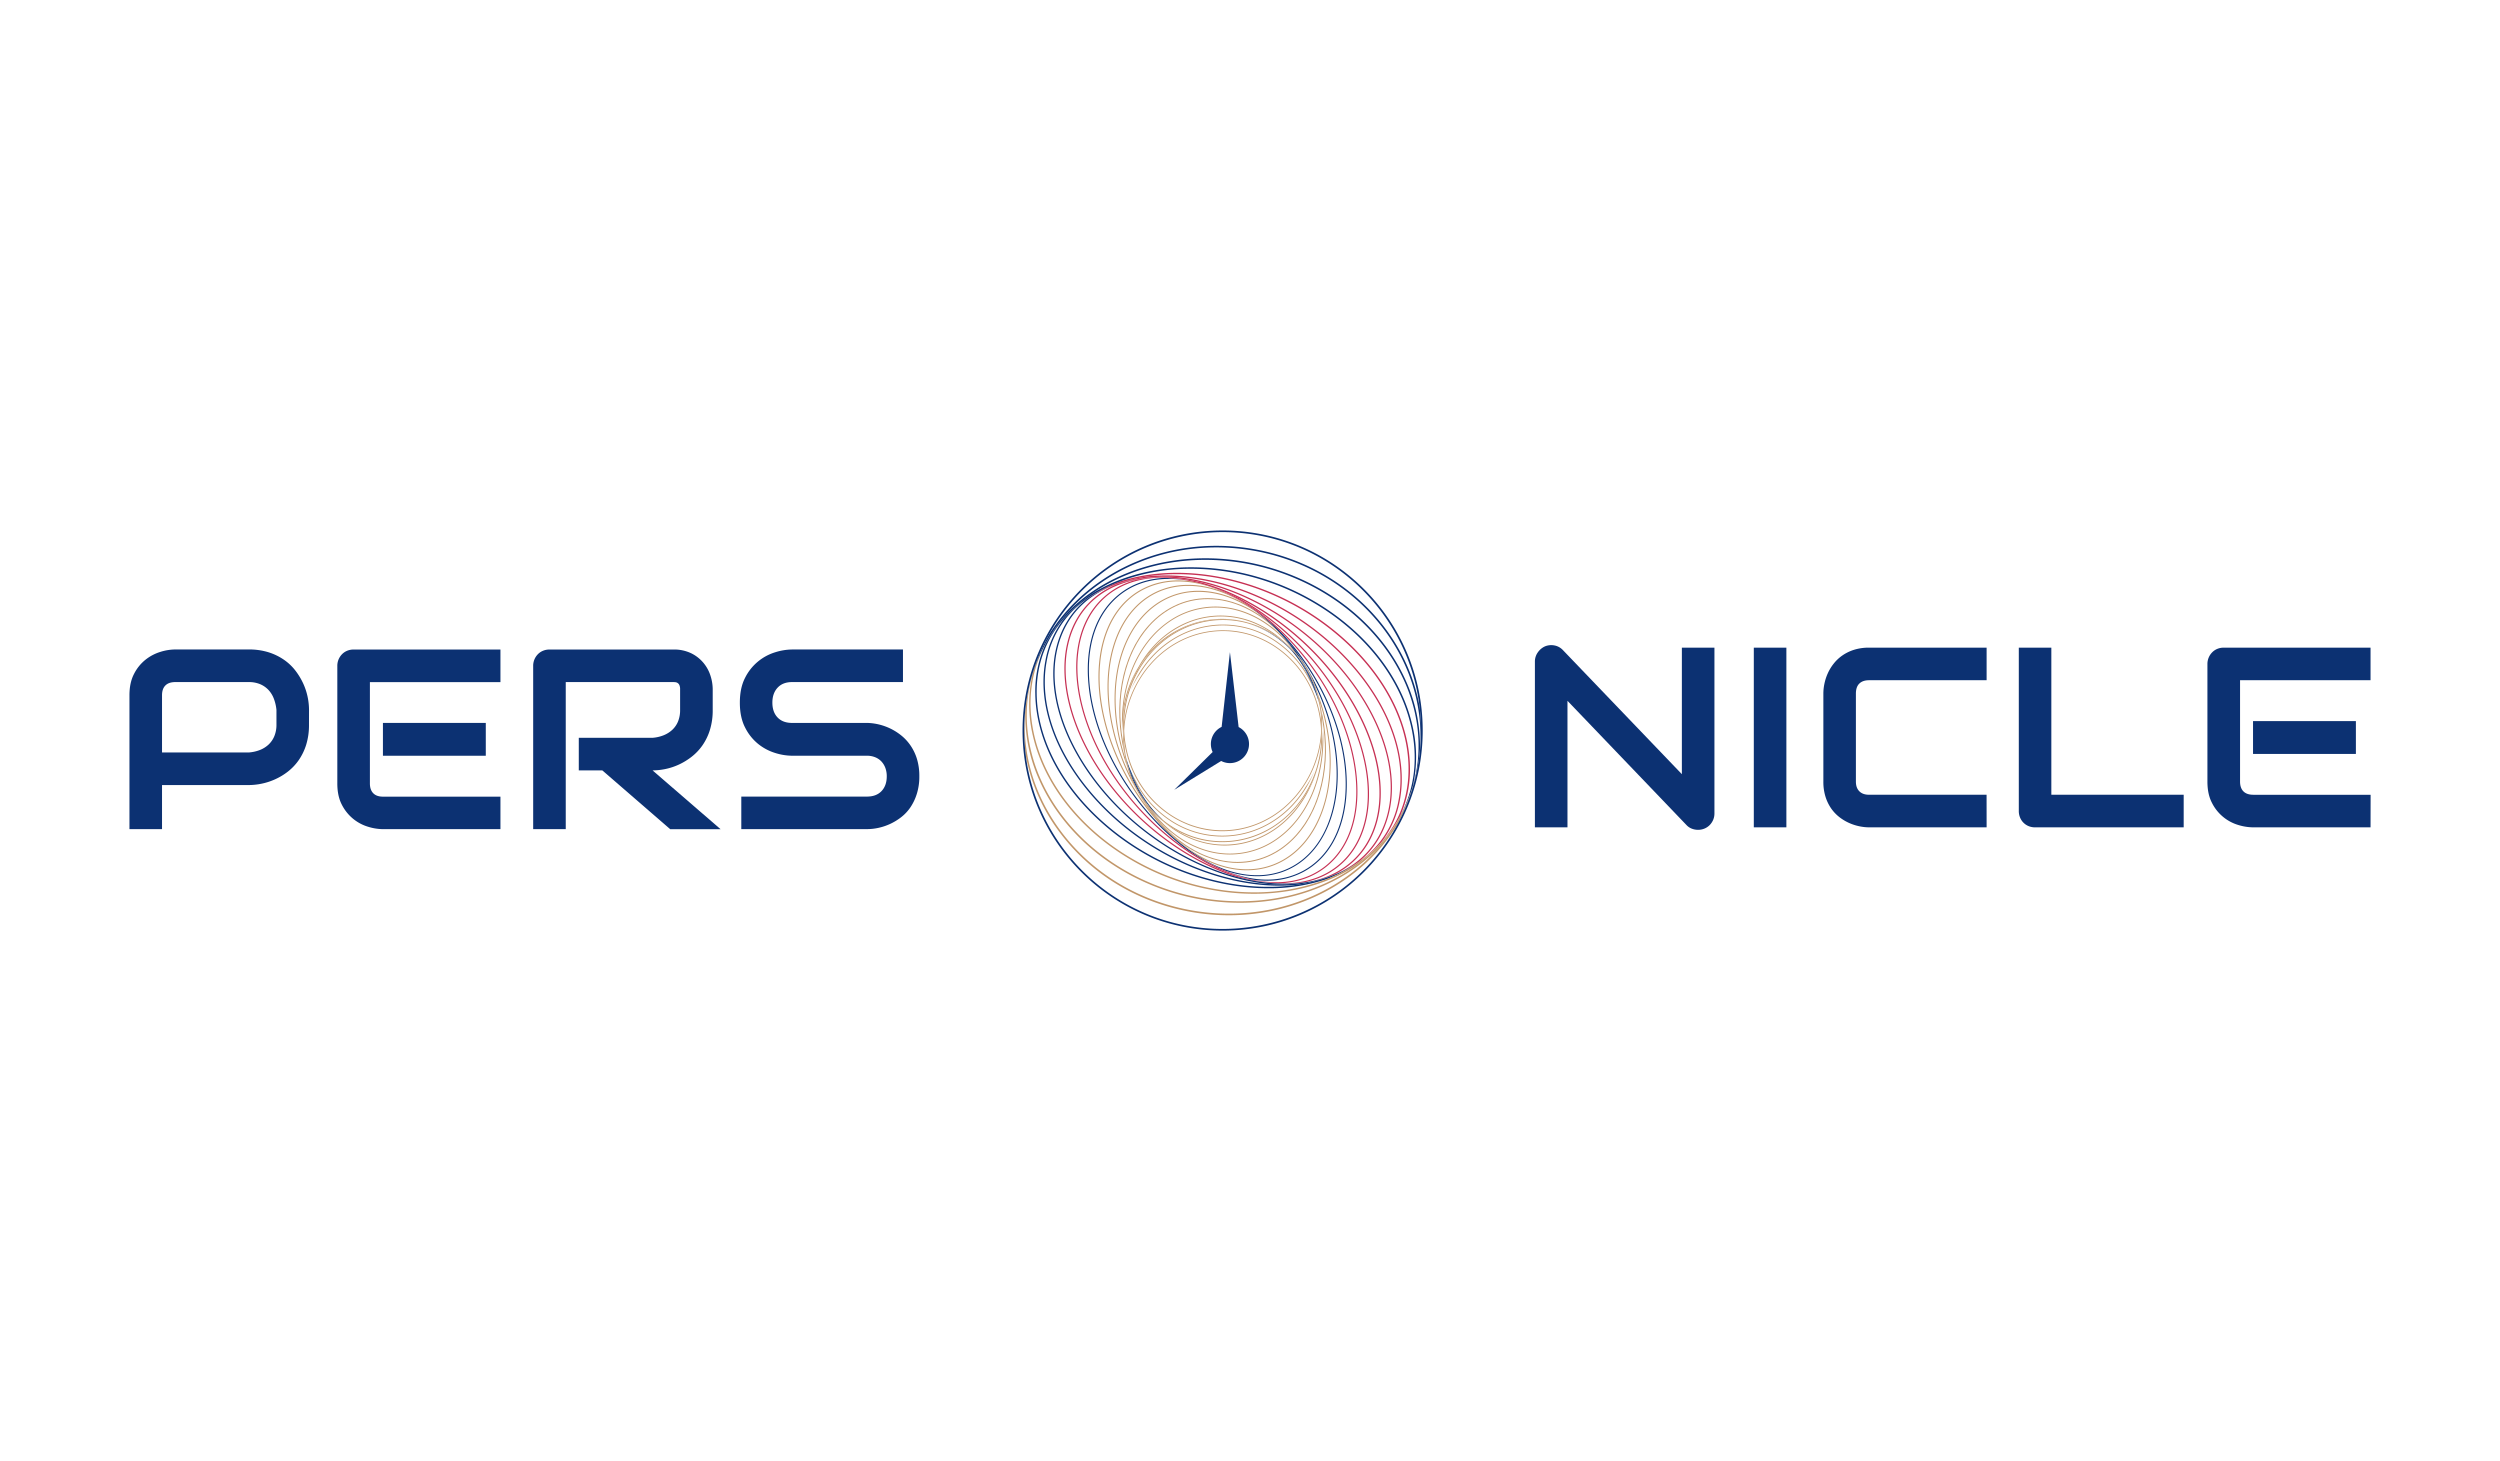 <svg id="Layer_1" data-name="Layer 1" xmlns="http://www.w3.org/2000/svg" viewBox="0 0 2040.13 1192.32"><defs><style>.cls-1{fill:#0c3172;}.cls-2{fill:#c19669;}.cls-3{fill:#00d5ff;}.cls-4{fill:#c63053;}</style></defs><title>Vector File</title><path class="cls-1" d="M252.15,591.37a54.14,54.14,0,0,1-2.25,16.25,46,46,0,0,1-6.08,12.63A42.89,42.89,0,0,1,235,629.6a51.11,51.11,0,0,1-10.48,6.34,51.69,51.69,0,0,1-11,3.58A53.08,53.08,0,0,1,203,640.65H117.05V614.06H203a31.11,31.11,0,0,0,9.26-2.09,22.3,22.3,0,0,0,7.1-4.55,19.76,19.76,0,0,0,4.6-6.9,24.19,24.19,0,0,0,1.64-9.15V579.3a35.41,35.41,0,0,0-2.15-9.2,21.76,21.76,0,0,0-4.45-7.16,20.06,20.06,0,0,0-6.8-4.65,23.52,23.52,0,0,0-9.2-1.68H143.06c-3.54,0-6.24.92-8.08,2.76s-2.76,4.49-2.76,8V676.63H105.64V567.34q0-10.23,3.73-17.38a35.09,35.09,0,0,1,9.31-11.55A36.69,36.69,0,0,1,130.79,532a41.65,41.65,0,0,1,12.07-2H203a52.86,52.86,0,0,1,16.16,2.3,46.73,46.73,0,0,1,12.62,6.14,41.75,41.75,0,0,1,9.31,8.84,55.75,55.75,0,0,1,6.34,10.48,51.09,51.09,0,0,1,3.62,11,53.16,53.16,0,0,1,1.13,10.48Z"/><path class="cls-1" d="M408.39,676.63h-95.9a42.41,42.41,0,0,1-12.06-1.94,35.26,35.26,0,0,1-12.11-6.39A35.71,35.71,0,0,1,279,656.75q-3.74-7.11-3.73-17.43v-95.9a13.49,13.49,0,0,1,1-5.22,13.7,13.7,0,0,1,2.81-4.29,12.59,12.59,0,0,1,4.25-2.86,13.66,13.66,0,0,1,5.31-1H408.39v26.59H301.86v82.71q0,5.2,2.76,8t8.08,2.76h95.69Z"/><rect class="cls-1" x="312.49" y="589.94" width="83.94" height="26.79"/><path class="cls-1" d="M581.61,579.3a54.16,54.16,0,0,1-2.25,16.26,45.77,45.77,0,0,1-6.08,12.62,43,43,0,0,1-8.85,9.36A53.21,53.21,0,0,1,554,623.93a50.41,50.41,0,0,1-11,3.63,53,53,0,0,1-10.48,1.12l55.52,48h-41.1l-55.42-48H472.32V602.1h60.11a30.81,30.81,0,0,0,9.15-2.09,22.81,22.81,0,0,0,7.16-4.55,19.47,19.47,0,0,0,4.65-6.9A24.55,24.55,0,0,0,555,579.3V562.54a8.11,8.11,0,0,0-.57-3.43,4.13,4.13,0,0,0-1.43-1.74,4.22,4.22,0,0,0-1.84-.66,16.64,16.64,0,0,0-1.79-.1H461.68v120H435.1V543.42a13.49,13.49,0,0,1,1-5.22,13.7,13.7,0,0,1,2.81-4.29,12.59,12.59,0,0,1,4.25-2.86,13.69,13.69,0,0,1,5.31-1H549.4a32.11,32.11,0,0,1,15,3.22,30.64,30.64,0,0,1,10,8.08,31.21,31.21,0,0,1,5.52,10.48,36.59,36.59,0,0,1,1.69,10.53Z"/><path class="cls-1" d="M750.22,633.49a46.72,46.72,0,0,1-2,14.16A42,42,0,0,1,743,658.74a35,35,0,0,1-7.66,8.18,47.05,47.05,0,0,1-9.1,5.52,45.81,45.81,0,0,1-9.56,3.17,44.64,44.64,0,0,1-9.15,1H604.94V650.05H707.49q7.66,0,11.91-4.5t4.24-12.06a19.47,19.47,0,0,0-1.12-6.75,15.74,15.74,0,0,0-3.22-5.32,14.38,14.38,0,0,0-5.12-3.47,17.56,17.56,0,0,0-6.69-1.23H646.35a47.46,47.46,0,0,1-13.9-2.3A41.59,41.59,0,0,1,618.59,607,40.48,40.48,0,0,1,608,593.62q-4.25-8.28-4.24-20.25T608,553.18a40.78,40.78,0,0,1,24.49-20.86,47.46,47.46,0,0,1,13.9-2.3h90.48v26.59H646.35q-7.56,0-11.81,4.6t-4.24,12.16q0,7.67,4.24,12.12t11.81,4.45h61.34a46.31,46.31,0,0,1,27.71,10.17,38.5,38.5,0,0,1,7.62,8.23,40.29,40.29,0,0,1,5.26,11A47.56,47.56,0,0,1,750.22,633.49Z"/><path class="cls-1" d="M1399.07,663.81a13.24,13.24,0,0,1-1.07,5.32,13.86,13.86,0,0,1-2.87,4.24,12.93,12.93,0,0,1-4.24,2.81,13.44,13.44,0,0,1-5.21,1,14.15,14.15,0,0,1-5-.92,11.56,11.56,0,0,1-4.45-3L1279.14,571.9V675.16h-26.58V539.9a12.72,12.72,0,0,1,2.3-7.41,14.24,14.24,0,0,1,5.88-5,13.52,13.52,0,0,1,7.77-.77,12.67,12.67,0,0,1,6.85,3.73l97.13,101.32V528.55h26.58Z"/><path class="cls-1" d="M1457.78,675.16H1431.2V528.55h26.58Z"/><path class="cls-1" d="M1621.18,675.16h-95.9a39.51,39.51,0,0,1-7.92-.87,40.6,40.6,0,0,1-8.39-2.71,39,39,0,0,1-7.92-4.75,32.69,32.69,0,0,1-6.7-7.06,35,35,0,0,1-4.65-9.61,40.51,40.51,0,0,1-1.74-12.32v-72a39.6,39.6,0,0,1,.87-7.93,40.71,40.71,0,0,1,2.71-8.38,37.52,37.52,0,0,1,4.81-7.92,32.88,32.88,0,0,1,7.1-6.7,35.27,35.27,0,0,1,9.56-4.65,40,40,0,0,1,12.27-1.74h95.9v26.58h-95.9c-3.48,0-6.13.92-8,2.76s-2.77,4.57-2.77,8.18v71.77q0,5.11,2.82,7.93t7.92,2.81h95.9Z"/><path class="cls-1" d="M1782,675.16H1660.77a13.74,13.74,0,0,1-5.32-1,12.77,12.77,0,0,1-7-7.06,13.65,13.65,0,0,1-1-5.31V528.55H1674v120H1782Z"/><path class="cls-1" d="M1934.49,675.16h-95.9a42.83,42.83,0,0,1-12.07-1.94,35.28,35.28,0,0,1-21.42-18q-3.74-7.1-3.73-17.43v-95.9a13.54,13.54,0,0,1,3.84-9.5,12.48,12.48,0,0,1,4.24-2.87,13.69,13.69,0,0,1,5.31-1h119.73v26.58H1828v82.71q0,5.22,2.76,8c1.84,1.84,4.54,2.76,8.08,2.76h95.7Z"/><rect class="cls-1" x="1838.59" y="588.46" width="83.94" height="26.79"/><path class="cls-2" d="M1068.79,554a84.08,84.08,0,0,0-24.47-28.79,76.92,76.92,0,0,0-58.26-14.59c-29.26,4.62-52.62,25.41-63.27,52.58a81.75,81.75,0,0,1,7.1-12.88c12.16-20.35,32.2-35.21,56.28-39a75.93,75.93,0,0,1,57.74,14.45,83.41,83.41,0,0,1,24.82,29.67c1.14,2,2.21,4,3.18,6.1,0-.13-.09-.25-.13-.37Q1070.42,557.5,1068.79,554Z"/><path class="cls-2" d="M926.66,638.33a84,84,0,0,0,24.47,28.79,76.74,76.74,0,0,0,58.26,14.59c29.26-4.62,52.63-25.41,63.28-52.59a82.72,82.72,0,0,1-7.11,12.89c-12.16,20.34-32.2,35.21-56.28,39a76.18,76.18,0,0,1-57.74-14.45,83.41,83.41,0,0,1-24.82-29.67c-1.14-2-2.21-4-3.18-6.1,0,.12.09.23.13.35C924.57,633.59,925.58,636,926.66,638.33Z"/><path class="cls-3" d="M975.92,675.18q-2.42-.72-4.79-1.59c-1.66-.57-3.29-1.18-4.9-1.85A77,77,0,0,0,975.92,675.18Z"/><path class="cls-2" d="M929.31,543.85A90,90,0,0,0,916.86,577c-.34,3.49-.52,7-.56,10.57.09-.82.2-1.63.31-2.44a89.84,89.84,0,0,1,5-23.78A98.15,98.15,0,0,1,929.31,543.85Z"/><path class="cls-2" d="M985.18,506a79.6,79.6,0,0,0-47.32,26.4,90.29,90.29,0,0,0-7.67,11.35,84.31,84.31,0,0,1,22.19-23.54,78.17,78.17,0,0,1,33.68-14,76.26,76.26,0,0,1,33.33,2.12A76.37,76.37,0,0,0,985.18,506Z"/><path class="cls-3" d="M1074.58,566.27c-.08-.22-.17-.43-.25-.65.13.4.26.8.4,1.2Z"/><path class="cls-3" d="M1059.79,536.92c-.38-.49-.76-1-1.15-1.45.69.92,1.35,1.86,2,2.81C1060.37,537.82,1060.08,537.36,1059.79,536.92Z"/><path class="cls-1" d="M1054.24,531.2a91.26,91.26,0,0,0-6.37-6.66c-1.29-1.08-2.6-2.15-4-3.16a78.16,78.16,0,0,0-25.45-12.56A78.07,78.07,0,0,1,1043,521.14,82.63,82.63,0,0,1,1054.24,531.2Z"/><path class="cls-3" d="M947.73,669.08a82.78,82.78,0,0,1-6.92-6.44h0A82.78,82.78,0,0,0,947.73,669.08Z"/><path class="cls-3" d="M926.56,641.18c.18.36.34.74.53,1.1-.19-.36-.35-.73-.53-1.1Z"/><path class="cls-3" d="M925,638h0c.48,1.08,1,2.15,1.52,3.21h0C926,640.11,925.51,639,925,638Z"/><path class="cls-3" d="M1077.2,618.26q.81-4.14,1.25-8.4Q1078,614.12,1077.2,618.26Z"/><path class="cls-3" d="M1013.51,685.56a78.56,78.56,0,0,0,8-2.15A78.56,78.56,0,0,1,1013.51,685.56Z"/><path class="cls-2" d="M1055.11,661.73a81.65,81.65,0,0,1-22.38,17A81.65,81.65,0,0,0,1055.11,661.73Z"/><path class="cls-3" d="M1055.11,661.73a85.12,85.12,0,0,0,7.65-9.45A85.12,85.12,0,0,1,1055.11,661.73Z"/><path class="cls-3" d="M997.39,687.27a77.11,77.11,0,0,0,12-.94A77.11,77.11,0,0,1,997.39,687.27Z"/><path class="cls-3" d="M1077.2,618.26c-.36,1.8-.79,3.58-1.25,5.35h0C1076.41,621.84,1076.84,620.06,1077.2,618.26Z"/><path class="cls-3" d="M1078.47,609.64c0,.08,0,.15,0,.22s0-.14,0-.22Z"/><path class="cls-3" d="M920,626.07c.7,2.51,1.52,5,2.43,7.38h0c-.91-2.41-1.73-4.87-2.43-7.38Z"/><path class="cls-3" d="M1065.82,647.55c-1,1.61-2,3.2-3.06,4.73,1.07-1.53,2.08-3.12,3.06-4.73Z"/><path class="cls-3" d="M939,659.71l.25.27h0Z"/><path class="cls-3" d="M927.09,642.28c.24.46.5.9.74,1.36h0C927.59,643.18,927.33,642.74,927.09,642.28Z"/><path class="cls-3" d="M1005,514.61l.65.07h0Z"/><path class="cls-3" d="M1009,515.08h0Z"/><path class="cls-3" d="M936.7,657c.75.93,1.52,1.85,2.32,2.75-.8-.9-1.57-1.82-2.32-2.75Z"/><path class="cls-2" d="M999.41,690a70.91,70.91,0,0,0,26.11-5C1051,674.94,1069,651.44,1076,623.61h0c-.24.94-.48,1.88-.76,2.8-.79,2.67-1.7,5.3-2.72,7.86s-2.16,5.07-3.4,7.51c-.63,1.22-1.28,2.42-2,3.61-.42.73-.86,1.44-1.3,2.16h0c-9.21,16.62-23.13,29.88-40.57,36.77a70.68,70.68,0,0,1-57-2.23,78.51,78.51,0,0,1-8.4-4.69,79.37,79.37,0,0,1-8.74-5.66c-.78-.57-1.52-1.18-2.27-1.78A82.09,82.09,0,0,0,968,682.75,72.9,72.9,0,0,0,999.41,690Z"/><path class="cls-1" d="M926.66,638.33c-1.08-2.35-2.09-4.74-3-7.19,1,2.64,2,5.26,3.13,7.85.28.62.56,1.23.85,1.84.36.78.73,1.57,1.11,2.35.66,1.35,1.35,2.69,2,4l.51.93c.3.56.62,1.1.93,1.66q1.23,2.16,2.54,4.24c1.43,2,2.91,4,4.48,5.94h0c1.8,2,3.7,3.94,5.69,5.77,1,1,2.12,1.89,3.22,2.79.46.39,1,.74,1.42,1.12A93.88,93.88,0,0,1,926.66,638.33Z"/><path class="cls-3" d="M918.11,575.1c-.1.59-.21,1.19-.3,1.78C917.91,576.29,918,575.69,918.11,575.1Z"/><path class="cls-3" d="M1074.6,625.91l-.12.43Z"/><path class="cls-2" d="M969.93,507.32c-17.4,6.88-31.33,20-40.62,36.53a98.15,98.15,0,0,0-7.69,17.52,101.33,101.33,0,0,0-3.2,12.18,90.33,90.33,0,0,1,9.74-26.06c.65-1.26,1.33-2.51,2-3.75a90.29,90.29,0,0,1,7.67-11.35A77.94,77.94,0,0,1,970.2,508,70.27,70.27,0,0,1,996,503.05a72,72,0,0,1,31.14,7.18,79.47,79.47,0,0,1,11.69,6.89c1.85,1.16,3.68,2.38,5.45,3.7s3.16,2.47,4.67,3.77a82.48,82.48,0,0,0-21.49-15A71.35,71.35,0,0,0,969.93,507.32Z"/><path class="cls-3" d="M1075,624.32q.66-2.45,1.2-4.94c-.07.23-.13.47-.21.7C1075.73,621.51,1075.4,622.92,1075,624.32Z"/><path class="cls-3" d="M917.38,579.68c-.09.63-.16,1.26-.24,1.9C917.21,580.94,917.29,580.31,917.38,579.68Z"/><path class="cls-3" d="M919.8,570.54c0-.09.05-.19.07-.28C919.85,570.35,919.82,570.45,919.8,570.54Z"/><path class="cls-1" d="M1054.24,531.2A96.46,96.46,0,0,1,1068.79,554q1.62,3.51,3,7.17c-1-2.63-2-5.25-3.13-7.84-.27-.59-.54-1.17-.82-1.76-.37-.81-.75-1.63-1.14-2.44q-1-2-2-4l-.53-1c-.29-.53-.59-1-.89-1.58-.83-1.46-1.69-2.9-2.57-4.3-.67-.95-1.33-1.89-2-2.81a83,83,0,0,0-10.77-10.93A91.26,91.26,0,0,1,1054.24,531.2Z"/><path class="cls-3" d="M934.79,654q-1.31-2.09-2.54-4.24c1.18,2.11,2.41,4.2,3.71,6.25l.74.91h0C936.05,656,935.41,655,934.79,654Z"/><path class="cls-2" d="M986.63,695.14a68.53,68.53,0,0,0,17.06,2.18A66.82,66.82,0,0,0,1042,685.16c26.87-18.64,40.38-54.6,37.55-91.36,0,.78.06,1.57.06,2.36a83.77,83.77,0,0,1-.44,8.57c-.36,32.57-13.61,63.16-37.61,79.81a65.89,65.89,0,0,1-54.72,9.86c-17.55-4.51-33.61-15.73-46-31.76h0c-.53-.54-1-1.1-1.56-1.65.83,1.18,1.68,2.36,2.54,3.52l.71.94c.39.51.79,1,1.19,1.52q1.89,2.38,3.86,4.64C958.79,683.24,972.21,691.43,986.63,695.14Z"/><path class="cls-2" d="M1008.82,497.18a66.64,66.64,0,0,0-55.35,10c-26.87,18.64-40.38,54.6-37.55,91.36,0-.78-.06-1.57-.06-2.36a83.77,83.77,0,0,1,.44-8.57c0-3.55.22-7.08.56-10.57,2.81-28.51,15.67-54.41,37-69.24a65.89,65.89,0,0,1,54.72-9.86c18,4.63,34.49,16.35,47,33.08.39.43.79.84,1.18,1.27-.14-.21-.27-.42-.42-.62q-1.35-1.95-2.77-3.84l-.69-.92c-.4-.53-.81-1-1.22-1.56-1.25-1.59-2.53-3.12-3.83-4.61C1036.66,509.08,1023.24,500.89,1008.82,497.18Z"/><path class="cls-3" d="M1064.12,544.16l.53,1Z"/><path class="cls-3" d="M927.65,640.83c.37.78.73,1.57,1.11,2.35C928.38,642.4,928,641.61,927.65,640.83Z"/><path class="cls-3" d="M1066.69,549.12c.39.81.77,1.63,1.14,2.44C1067.45,550.75,1067.08,549.93,1066.69,549.12Z"/><path class="cls-3" d="M926.8,639c-1.15-2.59-2.18-5.21-3.13-7.85,0-.12-.09-.23-.13-.35-.22-.47-.44-.95-.65-1.43Q924.66,634.24,926.8,639Z"/><path class="cls-3" d="M930.81,647.21l.51.93Z"/><path class="cls-1" d="M1071.78,561.16c0,.12.09.24.13.37.22.47.44,1,.65,1.44q-1.77-4.89-3.91-9.65C1069.79,555.91,1070.82,558.53,1071.78,561.16Z"/><path class="cls-3" d="M1063.23,542.58c-.94-1.69-1.93-3.37-3-5-.17-.22-.32-.43-.49-.64.29.44.58.9.87,1.36C1061.54,539.68,1062.4,541.12,1063.23,542.58Z"/><path class="cls-2" d="M989.33,488.24c-19.72-1.16-38.2,6.71-52.05,22.16C914.74,535.55,908.22,576,917.5,614.26c0-.27-.09-.54-.13-.81q-.29-2.15-.48-4.29c-.25-1.57-.46-3.15-.62-4.74-6-35,1.12-70.64,21.6-93.49,12.8-14.28,29.6-22,47.65-22,1.25,0,2.5,0,3.76.11,21.09,1.24,41.93,12.63,58.63,31.69,1.3,1.49,2.58,3,3.83,4.61-1.7-2.19-3.45-4.34-5.28-6.42-.47-.53-1-1.06-1.43-1.58-.67-.74-1.34-1.48-2-2.2-.86-.91-1.75-1.81-2.64-2.7-.5-.5-1-1-1.5-1.51l-.4-.37c-2-1.93-4-3.74-6.11-5.47C1019.05,495,1004.25,489.12,989.33,488.24Z"/><path class="cls-2" d="M1009.93,704.19c18.28,0,35.29-7.82,48.24-22.27,22.62-25.24,29.11-65.93,19.67-104.28.07.49.17,1,.24,1.47.16,1.22.29,2.43.4,3.65.28,1.69.53,3.41.7,5.14,6,35-1.12,70.64-21.6,93.49-13.68,15.27-31.94,23-51.41,21.9-21.09-1.24-41.92-12.63-58.62-31.68q-2-2.25-3.86-4.64c1.71,2.19,3.46,4.35,5.29,6.44.48.54,1,1.07,1.46,1.61.66.72,1.32,1.45,2,2.17,1.14,1.19,2.29,2.37,3.45,3.52l.86.84c.47.46,1,.9,1.43,1.35q2.3,2.15,4.64,4.13c13.39,10.18,28.29,16.16,43.32,17.05C1007.4,704.15,1008.67,704.19,1009.93,704.19Z"/><path class="cls-1" d="M1074.33,565.62a161.3,161.3,0,0,0-13.81-27.75l-.24-.31c1,1.65,2,3.33,3,5,.3.53.6,1,.89,1.58l.53,1q1,2,2,4c.39.81.76,1.63,1.14,2.44.28.59.55,1.17.82,1.76q2.13,4.75,3.91,9.65a80.52,80.52,0,0,1,3.87,10.66c-.38-1.89-.81-3.74-1.29-5.58-.14-.41-.28-.82-.41-1.23S1074.46,566,1074.33,565.62Z"/><path class="cls-3" d="M942.5,665.45l-.71-.94Z"/><path class="cls-1" d="M932.25,649.8c-.31-.56-.63-1.1-.93-1.66l-.51-.93c-.7-1.34-1.39-2.68-2-4-.38-.78-.74-1.57-1.11-2.35-.29-.61-.57-1.22-.85-1.84q-2.14-4.75-3.91-9.63A81.38,81.38,0,0,1,918.83,618c.34,1.81.75,3.6,1.19,5.37.35,1.12.73,2.22,1.1,3.33a161.43,161.43,0,0,0,14.63,29.06l.21.28C934.66,654,933.43,651.91,932.25,649.8Z"/><path class="cls-3" d="M1053,526.89l.69.92Z"/><path class="cls-3" d="M1056.89,532.32l-.47-.67c.15.2.28.41.42.62Z"/><path class="cls-2" d="M1017.48,710.2a64.23,64.23,0,0,0,8.22-.53c20-2.62,36.93-14.89,47.75-34.56,16.53-30.06,16.07-72,1.74-109.54q1.11,3.82,1.9,7.8c11.58,35.3,11,73.47-4.37,101.34-10.68,19.43-27.42,31.56-47.13,34.14-20.69,2.71-43-5.17-62.78-21.82q-2.34-2-4.64-4.13c2.12,2,4.27,4,6.48,5.83l1.64,1.33c.82.67,1.64,1.33,2.48,2q2,1.55,4,3l1.05.76c.44.32.9.62,1.35.93q2.58,1.77,5.18,3.36C992.54,706.7,1005.19,710.2,1017.48,710.2Z"/><path class="cls-2" d="M969.75,482.65c-20,2.62-36.93,14.89-47.74,34.56-16.44,29.88-16.1,71.49-2,108.86h0c-.36-1.27-.7-2.55-1-3.84s-.55-2.5-.79-3.76c-11.42-35.17-10.74-73.11,4.52-100.86,10.68-19.43,27.42-31.56,47.13-34.14A62.63,62.63,0,0,1,978,483c18.23,0,37.27,7.78,54.39,22.13,2.06,1.73,4.1,3.54,6.11,5.47q-3.73-3.63-7.67-7l-1.65-1.34c-.82-.66-1.63-1.33-2.46-2q-2.1-1.62-4.23-3.17-3.69-2.64-7.43-4.92C1000.12,484.11,984.53,480.71,969.75,482.65Z"/><path class="cls-1" d="M1060.52,537.87a161.3,161.3,0,0,1,13.81,27.75c.08.22.17.43.25.65l.27.67A86.18,86.18,0,0,0,1060.52,537.87Z"/><path class="cls-3" d="M956.74,681.55l-.86-.84Z"/><path class="cls-3" d="M1038.87,510.92c.51.49,1,1,1.5,1.51C1039.87,511.93,1039.38,511.42,1038.87,510.92Z"/><path class="cls-3" d="M952.43,677.19c-.67-.72-1.33-1.45-2-2.17C951.1,675.74,951.76,676.47,952.43,677.19Z"/><path class="cls-3" d="M1043,515.13c.68.72,1.35,1.46,2,2.2C1044.36,516.59,1043.69,515.85,1043,515.13Z"/><path class="cls-1" d="M921.12,626.71c-.25-.65-.5-1.3-.74-2,.13.52.25,1,.4,1.55A88.47,88.47,0,0,0,925,638h0c.5,1.07,1,2.15,1.52,3.21h0c.41.83.85,1.64,1.27,2.46h0l.66,1.21c.53.92,1.07,1.85,1.62,2.76a83.32,83.32,0,0,0,5.64,8.16A161.43,161.43,0,0,1,921.12,626.71Z"/><path class="cls-1" d="M943.69,667c-.4-.51-.8-1-1.19-1.52l-.71-.94c-.86-1.16-1.71-2.34-2.54-3.52-.5-.55-1-1.11-1.48-1.67A170.59,170.59,0,0,0,949,673.41C947.15,671.32,945.4,669.16,943.69,667Z"/><path class="cls-1" d="M1051.74,525.33c.41.52.82,1,1.22,1.56l.69.92q1.42,1.89,2.77,3.84l.47.67c.64.72,1.25,1.46,1.86,2.2a165.45,165.45,0,0,0-12.29-15.61C1048.29,521,1050,523.14,1051.74,525.33Z"/><path class="cls-1" d="M1025.81,715.05A61.92,61.92,0,0,0,1045,712.1c20.08-6.53,35-23.37,42.16-47.42,12.15-41.14-1.12-94.55-30.27-134.23a181.34,181.34,0,0,0-26.07-26.86q3.95,3.33,7.67,7l.4.37c.51.5,1,1,1.5,1.51.89.89,1.78,1.79,2.64,2.7.68.72,1.35,1.46,2,2.2.48.52,1,1,1.43,1.58a165.45,165.45,0,0,1,12.29,15.61,85.39,85.39,0,0,1,13.93,23.68c17,34.61,23.1,74.18,13.63,106.23-7,23.78-21.8,40.41-41.6,46.85-19.49,6.33-42.41,2.23-64.36-11.19q-2.6-1.59-5.18-3.36a139.76,139.76,0,0,0,12.65,7.88c.63.35,1.27.7,1.9,1l.3.16,1.83.94,1.61.81,0,0c1.87.91,3.73,1.75,5.59,2.54A79,79,0,0,0,1025.81,715.05Z"/><path class="cls-3" d="M968.77,692c-.84-.65-1.66-1.31-2.48-2C967.11,690.72,967.93,691.4,968.77,692Z"/><path class="cls-3" d="M928.49,644.85q.78,1.39,1.62,2.76C929.56,646.7,929,645.77,928.49,644.85Z"/><path class="cls-3" d="M1026.69,500.28c.83.64,1.64,1.31,2.46,2C1028.33,501.59,1027.51,500.92,1026.69,500.28Z"/><path class="cls-3" d="M973.82,695.8l-1.05-.76C973.11,695.3,973.47,695.55,973.82,695.8Z"/><path class="cls-2" d="M958.17,682.9c-.48-.45-1-.89-1.43-1.35l-.86-.84c-1.16-1.15-2.31-2.33-3.45-3.52-.67-.72-1.33-1.45-2-2.17-.49-.54-1-1.07-1.46-1.61a170.59,170.59,0,0,1-11.21-14.09c-1.61-1.87-3.16-3.79-4.61-5.79a85.85,85.85,0,0,1-8.56-14.8c-.79-1.73-1.49-3.49-2.17-5.28h0c-16.77-34.46-22.7-73.72-13.29-105.56,7-23.78,21.8-40.41,41.6-46.85a61.12,61.12,0,0,1,18.9-2.91c14.62,0,30.24,4.81,45.39,14.06q3.74,2.28,7.43,4.92a143,143,0,0,0-14.82-9.4c-.57-.31-1.15-.63-1.73-.93l-.74-.4-1.64-.84c-2.47-1.24-4.94-2.38-7.39-3.42-15.9-5.68-31.65-6.45-45.67-1.9-20.08,6.53-35.05,23.37-42.16,47.42-12.15,41.14,1.12,94.55,30.27,134.23a181.34,181.34,0,0,0,26.07,26.86C962.44,686.86,960.29,684.91,958.17,682.9Z"/><path class="cls-2" d="M931.67,480.88c-19.94,10.71-32.31,32.27-34.81,60.72-4.09,46.51,19.25,100.88,55.57,137.17a178,178,0,0,0,35.39,25.84,139.76,139.76,0,0,1-12.65-7.88c-.45-.31-.91-.61-1.35-.93s-.71-.5-1.05-.76q-2-1.45-4-3c-.84-.64-1.66-1.32-2.48-2l-1.64-1.33a181.34,181.34,0,0,1-26.07-26.86c-27.67-34.93-44.32-80.45-40.82-120.19,2.47-28.14,14.67-49.45,34.33-60a61.53,61.53,0,0,1,29.43-7.15c11,0,22.65,2.55,34.62,7.6,2.45,1,4.92,2.18,7.39,3.42a139.61,139.61,0,0,0-14-6.19l-1.57-.57-.76-.27-1.86-.63c-1-.35-2-.68-3.07-1l-.08,0q-4.8-1.38-9.59-2.42C957.67,472.28,943.73,474.4,931.67,480.88Z"/><path class="cls-1" d="M1033.93,718.7a62.51,62.51,0,0,0,29.85-7.25c19.94-10.71,32.31-32.28,34.81-60.73,4.09-46.51-19.25-100.87-55.56-137.17a178.27,178.27,0,0,0-35.39-25.84,143,143,0,0,1,14.82,9.4q2.13,1.54,4.23,3.17c.82.64,1.64,1.31,2.46,2l1.65,1.34a181.34,181.34,0,0,1,26.07,26.86c27.67,34.93,44.32,80.45,40.82,120.19-2.47,28.14-14.67,49.45-34.33,60-18.16,9.75-40.65,9.48-64.27-.54-1.86-.79-3.72-1.63-5.59-2.54,4.11,2,8.26,3.83,12.45,5.4l1.58.57.75.27c.82.29,1.65.57,2.47.84l.35.12,1.83.58q4.64,1.42,9.15,2.41A77.9,77.9,0,0,0,1033.93,718.7Z"/><path class="cls-3" d="M990,705.8l-.3-.16Z"/><path class="cls-3" d="M993.46,707.55l-1.61-.81Z"/><path class="cls-3" d="M1005.17,486.38l.74.4Z"/><path class="cls-1" d="M888.29,558.86c4.85,50.43,38.09,103.59,80.64,134.78A173.83,173.83,0,0,0,1006,713c-4.19-1.57-8.34-3.38-12.45-5.4l0,0-1.61-.81L990,705.8l-.3-.16c-.63-.33-1.27-.68-1.9-1a178,178,0,0,1-35.39-25.84c-33.94-31.55-59-76.77-63.21-120-3.1-32.2,5.71-58.25,24.81-73.33,11-8.67,24.64-13.05,40-13.05a88.48,88.48,0,0,1,15.29,1.38,125,125,0,0,0-18.9-2.23c-14.06.64-26.64,5-36.92,13.17C894.09,500,885.15,526.33,888.29,558.86Z"/><path class="cls-3" d="M1008.28,713.81l-.75-.27Z"/><path class="cls-3" d="M982.24,476.89c1,.31,2,.64,3.07,1C984.29,477.54,983.27,477.2,982.24,476.89Z"/><path class="cls-3" d="M1011.1,714.77l-.35-.12Z"/><path class="cls-3" d="M987.17,478.51l.76.27Z"/><path class="cls-4" d="M1003.53,485.54l1.64.84.74.4c.58.3,1.16.62,1.73.93A178.27,178.27,0,0,1,1043,513.55c33.93,31.55,59,76.78,63.2,120,3.1,32.2-5.71,58.25-24.81,73.33-15.44,12.18-36.17,15.91-59.34,10.88q-4.51-1-9.15-2.41a126.41,126.41,0,0,0,18.66,4.35,105.35,105.35,0,0,0,12.75,1.12c14.35-.52,27.2-5,37.66-13.21,19.36-15.28,28.3-41.62,25.16-74.15-4.85-50.44-38.09-103.59-80.64-134.79a174.24,174.24,0,0,0-37-19.32A139.61,139.61,0,0,1,1003.53,485.54Z"/><path class="cls-3" d="M980,475.2l-.35-.08.85.22Z"/><path class="cls-4" d="M1099.44,700.32c17.79-20,22.48-51.72,12.85-87-14-51.58-55.19-100.3-101.56-125.34a177,177,0,0,0-28.57-11.08l.08,0c1,.31,2,.65,3.07,1l1.86.63.76.27,1.57.57a174.24,174.24,0,0,1,37,19.32c39.28,26.63,72.51,69.65,84.83,114.86,9.54,35,4.93,66.4-12.64,86.14-12.89,14.48-31.91,21.77-54.37,21.15a105.35,105.35,0,0,1-12.75-1.12,126.41,126.41,0,0,1-18.66-4.35l-1.83-.58-.35-.12c-.82-.27-1.65-.55-2.47-.84l-.75-.27L1006,713a173.83,173.83,0,0,1-37-19.33C929.65,667,896.42,624,884.1,578.79c-9.54-35-4.93-66.4,12.64-86.14,12.17-13.67,29.79-20.94,50.63-21.19-2.17,0-4.32,0-6.46.09a96.05,96.05,0,0,0-13.77,1.63A62.88,62.88,0,0,0,896,492c-17.79,20-22.48,51.72-12.85,87,14.9,54.71,60.28,106.21,110.06,129.63a154.4,154.4,0,0,0,42.83,11.81,126.48,126.48,0,0,0,28.44-.41C1078.48,717.1,1090.43,710.44,1099.44,700.32Z"/><path class="cls-4" d="M1115.77,689.3c15.47-25.24,14.63-61.11-2.29-98.41-25.1-55.35-79.59-100.94-133-115.55l-.85-.22a148.54,148.54,0,0,0-33-3.89,114,114,0,0,0-24.94,2.65l-1.06.25c-.65.16-1.3.31-1.94.48s-1,.26-1.45.39c-1.17.32-2.32.65-3.46,1l-.51.16c-.77.24-1.5.52-2.25.78a65.87,65.87,0,0,0-31.39,26.47c-15.47,25.24-14.63,61.11,2.29,98.42,23.77,52.41,73.88,96.07,124.48,113a163,163,0,0,0,29.6,5.69,154.4,154.4,0,0,1-42.83-11.81c-45.54-19.51-88.79-59.78-110.32-107.26-16.78-37-17.64-72.52-2.35-97.47,9.9-16.17,26.18-26.81,46.59-30.76a96.05,96.05,0,0,1,13.77-1.63c2.14-.1,4.29-.12,6.46-.09,1,0,2,0,3,.08a125,125,0,0,1,18.9,2.23c1.1.21,2.2.43,3.3.67q4.78,1,9.59,2.42a177,177,0,0,1,28.57,11.08c42.36,20.67,81.63,58.85,101.82,103.37,16.78,37,17.64,72.52,2.35,97.46-9.64,15.74-25.31,26.24-45,30.43,1.35-.25,2.69-.52,4-.82l1.61-.38,1.09-.27,1.5-.41c1.17-.32,2.34-.65,3.48-1l.5-.15c2.47-.79,4.85-1.69,7.17-2.65A65.11,65.11,0,0,0,1115.77,689.3Z"/><path class="cls-1" d="M865,518.92c-11.74,30.54-4.42,69.56,20.09,107.06,34.62,52.95,95.3,89.91,149.83,95.43,3,.17,6,.27,9,.27a132.35,132.35,0,0,0,30-3.3c-1.32.3-2.66.57-4,.82q-2.7.51-5.45.87a126.48,126.48,0,0,1-28.44.41,163,163,0,0,1-29.6-5.69C960.68,701.66,914.48,669,886,625.4c-24.32-37.21-31.61-75.88-20-106.1,7.8-20.29,23.31-34.8,45.05-42.36.75-.26,1.48-.54,2.25-.78a103.44,103.44,0,0,0-12.44,4.78l-1.39.64-.7.35c-1.17.58-2.33,1.19-3.48,1.81-.67.36-1.33.73-2,1.11s-1.23.72-1.85,1.08c-1.75,1.06-3.44,2.18-5.08,3.33A70.31,70.31,0,0,0,865,518.92Z"/><path class="cls-4" d="M1130.43,673.4c11.74-30.54,4.42-69.56-20.09-107.06-34.53-52.82-95-89.75-149.43-95.41q-4.75-.29-9.42-.29a132.66,132.66,0,0,0-29.75,3.24,114,114,0,0,1,24.94-2.65,148.54,148.54,0,0,1,33,3.89l.35.08c48.64,11.2,99.12,45.3,129.47,91.72,24.32,37.21,31.61,75.88,20,106.1-7.2,18.73-21,32.53-40.13,40.49-2.32,1-4.7,1.86-7.17,2.65a103.91,103.91,0,0,0,13.58-5.3l.83-.41,1.69-.85,1.37-.72a91.58,91.58,0,0,0,9.46-5.82A70.31,70.31,0,0,0,1130.43,673.4Z"/><path class="cls-3" d="M1076.65,717.73l-1.09.27Z"/><path class="cls-3" d="M1081.63,716.31c-1.14.36-2.31.69-3.48,1C1079.32,717,1080.48,716.67,1081.63,716.31Z"/><path class="cls-3" d="M913.83,476c1.14-.35,2.29-.68,3.46-1C916.13,475.32,915,475.65,913.83,476Z"/><path class="cls-3" d="M918.74,474.61c.64-.17,1.29-.32,1.94-.48C920,474.29,919.38,474.44,918.74,474.61Z"/><path class="cls-1" d="M853,539.73c-6.42,35.38,8.12,76,39.87,111.57,40.34,45.13,99.57,71.47,151.16,71.47a143.3,143.3,0,0,0,14.6-.73,129.33,129.33,0,0,0,37.11-11.18,103.91,103.91,0,0,1-13.58,5.3l-.5.15c-1.15.36-2.31.69-3.48,1l-1.5.41-1.09.27-1.61.38a132.35,132.35,0,0,1-30,3.3c-3,0-6-.1-9-.27-49-2.86-103.48-28.57-141.28-70.85-31.52-35.27-45.95-75.59-39.61-110.63a77.22,77.22,0,0,1,32.34-50.67c1.64-1.15,3.33-2.27,5.08-3.33A101.15,101.15,0,0,0,877.39,496c-.42.36-.84.72-1.25,1.09-1,.85-1.91,1.71-2.83,2.59l-.3.27c-1.76,1.71-3.42,3.48-5,5.29A79.13,79.13,0,0,0,853,539.73Z"/><path class="cls-3" d="M898.79,481.93l.7-.35Z"/><path class="cls-3" d="M893.32,484.85c.66-.38,1.32-.75,2-1.11C894.65,484.1,894,484.47,893.32,484.85Z"/><path class="cls-3" d="M1098.23,709.6l-1.69.85Z"/><path class="cls-4" d="M913.32,476.16l.51-.16c1.15-.35,2.3-.68,3.46-1,.48-.13,1-.27,1.45-.39s1.29-.32,1.94-.48l1.06-.25a132.66,132.66,0,0,1,29.75-3.24q4.66,0,9.42.29c48.93,3,103.18,28.66,140.88,70.83,31.52,35.27,46,75.59,39.6,110.63a77.17,77.17,0,0,1-32.33,50.67,91.58,91.58,0,0,1-9.46,5.82,103.23,103.23,0,0,0,16.06-10.55l1.13-.92.89-.75,1.64-1.43c1-.85,1.9-1.7,2.81-2.58l.31-.29c1.76-1.7,3.42-3.47,5-5.28a79.13,79.13,0,0,0,15-34.49c6.42-35.38-8.12-76.05-39.87-111.57-44.27-49.53-111.3-76.42-166-70.7a129.11,129.11,0,0,0-35.71,10.62A103.44,103.44,0,0,1,913.32,476.16Z"/><path class="cls-1" d="M844.84,566.1c.5,39,22.52,79.34,60.41,110.61,38.4,31.69,86.29,48.18,129.78,48.18a148.24,148.24,0,0,0,47.47-7.42,125.56,125.56,0,0,0,33.16-19.14,103.23,103.23,0,0,1-16.06,10.55l-1.37.72-1.69.85-.83.41A129.33,129.33,0,0,1,1058.6,722c-48.76,7.29-107.31-8.83-152.61-46.22-37.63-31.05-59.5-71.05-60-109.73-.3-23.4,7.28-44.2,22-60.85,1.59-1.81,3.25-3.58,5-5.29a109,109,0,0,0-10.64,11.77c-.91,1.19-1.81,2.4-2.68,3.63q-1.11,1.57-2.16,3.18c-.2.31-.42.61-.62.92-1.49,2.31-2.83,4.67-4.11,7.06A92.42,92.42,0,0,0,844.84,566.1Z"/><path class="cls-4" d="M1150.61,626.22c-.5-39-22.52-79.34-60.41-110.61-53.09-43.81-124.3-58.56-177-40.86A124.27,124.27,0,0,0,877.39,496a101.15,101.15,0,0,1,14.08-10.07c.62-.36,1.23-.73,1.85-1.08s1.33-.75,2-1.11c1.15-.62,2.31-1.23,3.48-1.81l.7-.35,1.39-.64a129.11,129.11,0,0,1,35.71-10.62,159.3,159.3,0,0,1,23.83-1.76c43.22,0,90.85,16.42,129,47.94,37.63,31,59.5,71,60,109.73.3,23.4-7.28,44.2-22,60.85-1.59,1.81-3.25,3.58-5,5.28A107.51,107.51,0,0,0,1133,680.74l.67-.89c.41-.54.82-1.08,1.21-1.63s.69-1,1-1.44a102.89,102.89,0,0,0,6.76-11A92.34,92.34,0,0,0,1150.61,626.22Z"/><path class="cls-3" d="M873.31,499.68c.92-.88,1.87-1.74,2.83-2.59C875.18,497.93,874.24,498.8,873.31,499.68Z"/><path class="cls-3" d="M1122.13,692.65c-.91.88-1.86,1.73-2.81,2.58C1120.27,694.39,1121.21,693.53,1122.13,692.65Z"/><path class="cls-3" d="M1117.68,696.66l-.89.75Z"/><path class="cls-1" d="M1153.13,594.38c-8.54-40.67-37.69-78.32-80-103.31-60.58-35.8-133.46-36.73-181.81-6.76a129.11,129.11,0,0,0-29,27.41A109,109,0,0,1,873,500l.3-.27c.93-.88,1.87-1.75,2.83-2.59.41-.37.83-.73,1.25-1.09a124.27,124.27,0,0,1,35.83-21.25,161.52,161.52,0,0,1,58.84-10.62c33.28,0,68.6,9.13,100.49,28,42,24.82,70.93,62.19,79.41,102.53,5.35,25.5,2.11,49.84-9.31,71.17a102.89,102.89,0,0,1-6.76,11,119.5,119.5,0,0,0,10.94-18.91c.28-.62.55-1.23.82-1.85.13-.28.25-.56.37-.84q.59-1.35,1.14-2.73l.09-.2c.22-.56.43-1.13.65-1.69q1.75-4.59,3.1-9.27A109.54,109.54,0,0,0,1153.13,594.38Z"/><path class="cls-3" d="M857.53,518.53q1.05-1.6,2.16-3.18C859,516.39,858.24,517.46,857.53,518.53Z"/><path class="cls-3" d="M1134.85,678.22c-.39.55-.8,1.09-1.21,1.63C1134.05,679.31,1134.46,678.77,1134.85,678.22Z"/><path class="cls-2" d="M1122.44,692.36l-.31.29c-.92.88-1.86,1.74-2.81,2.58l-1.64,1.43-.89.75-1.13.92a125.56,125.56,0,0,1-33.16,19.14,161.64,161.64,0,0,1-59.11,10.72c-33.28,0-68.6-9.13-100.49-28C880.91,675.4,852,638,843.49,597.69c-5.35-25.51-2.11-49.84,9.31-71.18,1.28-2.39,2.62-4.75,4.11-7.06a118.83,118.83,0,0,0-9.57,17.9c-.36.83-.71,1.67-1.05,2.51l-.09.22c-.22.55-.43,1.12-.65,1.68q-1.75,4.59-3.11,9.28a109.66,109.66,0,0,0-.12,46.9c8.54,40.67,37.69,78.32,80,103.31,32.07,19,67.58,28.13,101.08,28.13,29.89,0,58.17-7.32,81-21.53A129.17,129.17,0,0,0,1133,680.74,107.51,107.51,0,0,1,1122.44,692.36Z"/><path class="cls-1" d="M1148.34,558.05c-16.84-39.74-52-72.41-96.6-89.63C985.39,442.76,913.63,456.91,871.89,499a140.39,140.39,0,0,0-24.55,38.4,118.83,118.83,0,0,1,9.57-17.9c.2-.31.42-.61.62-.92.71-1.07,1.42-2.14,2.16-3.18.87-1.23,1.77-2.44,2.68-3.63a129.11,129.11,0,0,1,29-27.41c25.6-17.75,58-27.48,92.3-27.48a187.64,187.64,0,0,1,67.64,12.76c44.24,17.1,79.19,49.52,95.9,88.95,11.54,27.24,13.49,56.14,5.81,82.75q-1.35,4.68-3.1,9.27a137.09,137.09,0,0,0,5.83-19c.2-.88.4-1.76.58-2.65,0-.08,0-.15,0-.23.24-1.18.46-2.36.68-3.55,0-.2.07-.39.11-.59.14-.8.27-1.61.4-2.42q.85-5.51,1.27-11A129,129,0,0,0,1148.34,558.05Z"/><path class="cls-2" d="M847.11,634.27c16.84,39.74,52,72.41,96.6,89.63a188.72,188.72,0,0,0,68.07,12.84c43.54,0,84.2-15.6,111.77-43.36a140.63,140.63,0,0,0,23.28-35.51,119.5,119.5,0,0,1-10.94,18.91c-.35.48-.69,1-1,1.44s-.8,1.09-1.21,1.63l-.67.89a129.17,129.17,0,0,1-28.62,27.11c-42.23,29.41-103.22,36.91-160.19,14.89-44.24-17.11-79.19-49.53-95.9-89-11.54-27.24-13.49-56.13-5.82-82.74q1.37-4.69,3.11-9.28a137.24,137.24,0,0,0-5.84,19.07c-.19.85-.38,1.71-.56,2.57l-.06.3c-.25,1.19-.47,2.38-.69,3.58,0,.15-.06.3-.08.46-.15.84-.29,1.69-.43,2.54q-.84,5.37-1.26,10.76A129,129,0,0,0,847.11,634.27Z"/><path class="cls-3" d="M846.2,540.08l.09-.22Z"/><path class="cls-3" d="M1148,655.18c-.12.28-.24.56-.37.84C1147.78,655.74,1147.9,655.46,1148,655.18Z"/><path class="cls-3" d="M1149.25,652.25l-.09.2Z"/><path class="cls-2" d="M969.06,743.64a176.83,176.83,0,0,0,33.77,3.27c57.09,0,108.92-28.07,136.63-72.55a160.77,160.77,0,0,0,16.27-42.83,137.09,137.09,0,0,1-5.83,19c-.22.56-.43,1.13-.65,1.69l-.09.2q-.56,1.38-1.14,2.73c-.12.28-.24.56-.37.84-.27.62-.54,1.23-.82,1.85a140.63,140.63,0,0,1-23.28,35.51c-29.11,32.53-73.06,52.22-120.72,52.22a175,175,0,0,1-33.52-3.25c-42.47-8.25-79.44-31.23-104.1-64.69C843.88,648.72,834,614.92,836.63,581q.42-5.38,1.26-10.76a162.7,162.7,0,0,0-.82,46,148.6,148.6,0,0,0,27.09,62.16C889,712.16,926.27,735.32,969.06,743.64Z"/><path class="cls-3" d="M1156.36,628.65c0,.08,0,.15,0,.23C1156.33,628.8,1156.34,628.73,1156.36,628.65Z"/><path class="cls-3" d="M838.32,567.74c0-.16,0-.31.08-.46C838.37,567.43,838.34,567.58,838.32,567.74Z"/><path class="cls-3" d="M839.09,563.7l.06-.3Z"/><path class="cls-3" d="M1157.15,624.51c0,.2-.08.39-.11.59C1157.07,624.9,1157.11,624.71,1157.15,624.51Z"/><path class="cls-1" d="M845.55,541.76c.22-.56.43-1.13.65-1.68l.09-.22c.34-.84.69-1.68,1.05-2.51A140.39,140.39,0,0,1,871.89,499C901,466.42,945,446.72,992.62,446.72a175.84,175.84,0,0,1,33.52,3.25c81.86,15.91,138.33,86.25,132.68,161.13q-.4,5.49-1.27,11a162.45,162.45,0,0,0,1-44.7c-10.54-61.95-62.13-115.1-132.15-128.71C956.59,435.12,889.06,464.84,856,518a160.83,160.83,0,0,0-16.26,42.83A137.24,137.24,0,0,1,845.55,541.76Z"/><path class="cls-1" d="M997.73,432.89c-90,0-163.28,73.24-163.28,163.27S907.7,759.43,997.73,759.43,1161,686.19,1161,596.16,1087.75,432.89,997.73,432.89Zm0,325.18c-82.47,0-150.72-62-160.66-141.79a162.7,162.7,0,0,1,.82-46c.14-.85.28-1.7.43-2.54,0-.16,0-.31.08-.46.22-1.2.44-2.39.69-3.58l.06-.3c.18-.86.37-1.72.56-2.57a162.13,162.13,0,0,1,158-126.58c82.92,0,151.47,62.67,160.81,143.14a162.45,162.45,0,0,1-1,44.7c-.13.81-.26,1.62-.4,2.42,0,.2-.08.39-.11.59-.22,1.19-.44,2.37-.68,3.55,0,.08,0,.15,0,.23-.18.89-.38,1.77-.58,2.65a162.12,162.12,0,0,1-158,126.54Z"/><path class="cls-1" d="M1003.7,622.74a15.56,15.56,0,0,0,7.08-29.42l-7.08-61.14-6.78,61a15.52,15.52,0,0,0-7.34,20.51l-31.35,30.86L996.54,621A15.41,15.41,0,0,0,1003.7,622.74Z"/><path class="cls-2" d="M939.25,661c.51.55,1,1.11,1.56,1.65a82.78,82.78,0,0,0,6.92,6.44c.37.31.75.59,1.13.88.75.6,1.49,1.21,2.27,1.78a79.37,79.37,0,0,0,8.74,5.66,76.94,76.94,0,0,0,7.57,3.73q2.85,1.22,5.77,2.2c1,.32,2,.63,2.94.91a75.8,75.8,0,0,0,21.24,3,77.11,77.11,0,0,0,12-.94c1.39-.22,2.76-.48,4.12-.77a77.37,77.37,0,0,0,19.22-6.85,81.65,81.65,0,0,0,22.38-17,85.12,85.12,0,0,0,7.65-9.45c1.07-1.53,2.08-3.12,3.06-4.73.44-.72.88-1.43,1.3-2.16.67-1.19,1.32-2.39,2-3.61,1.24-2.44,2.38-4.95,3.4-7.51s1.93-5.19,2.72-7.86c.28-.92.52-1.86.76-2.8.46-1.77.89-3.55,1.25-5.35q.81-4.14,1.25-8.4c0-.07,0-.14,0-.22a91.81,91.81,0,0,0,.33-13.5c-.12,2.37-.34,4.71-.64,7a90.56,90.56,0,0,1-1.92,16.21q-.54,2.49-1.2,4.94c-.15.53-.28,1.07-.44,1.59l-.12.43a88.23,88.23,0,0,1-17.19,31.9c-1.74,2-3.56,4-5.47,5.86-1,.93-1.94,1.84-2.93,2.72a78.09,78.09,0,0,1-39.61,18.81,75.48,75.48,0,0,1-30.19-1.32,74.41,74.41,0,0,1-7.24-2.2,78.57,78.57,0,0,1-20.31-10.93c-.66-.49-1.3-1-1.94-1.52-.47-.38-1-.73-1.42-1.12-1.1-.9-2.17-1.84-3.22-2.79-2-1.83-3.89-3.76-5.69-5.77l-.25-.27c-.8-.9-1.57-1.82-2.32-2.75l-.74-.91-.21-.28a83.32,83.32,0,0,1-5.64-8.16q-.84-1.36-1.62-2.76l-.66-1.21c-.24-.46-.5-.9-.74-1.36s-.35-.74-.53-1.1h0c-.52-1.06-1-2.13-1.52-3.21a88.47,88.47,0,0,1-4.25-11.66c-.15-.51-.27-1-.4-1.55l-.36-1.37c-.44-1.77-.85-3.56-1.19-5.37-.29-1.54-.55-3.09-.76-4.65a92,92,0,0,1-.79-9.72c-.3-2.42-.52-4.82-.63-7.21-.07,1.28-.11,2.57-.12,3.86,0,2.94.1,5.89.36,8.87q.2,2.15.48,4.29c0,.27.09.54.13.81.21,1.41.44,2.82.71,4.21s.5,2.52.79,3.76.64,2.57,1,3.84c.7,2.51,1.52,5,2.43,7.38.68,1.79,1.38,3.55,2.17,5.28a85.85,85.85,0,0,0,8.56,14.8c1.45,2,3,3.92,4.61,5.79C938.26,659.88,938.75,660.44,939.25,661Z"/><path class="cls-2" d="M1074,570.89q-.7-2.07-1.5-4.08a86.78,86.78,0,0,0-7.85-15.26,83.66,83.66,0,0,0-20.37-21.73,79.13,79.13,0,0,0-9.93-6.32,75.36,75.36,0,0,0-7-3.32,76.15,76.15,0,0,0-18.36-5.09H1009c-1.1-.16-2.21-.29-3.32-.4l-.65-.07c-.86-.08-1.73-.13-2.59-.18l-.55,0c-1.19-.06-2.38-.09-3.57-.1h-.95a76.86,76.86,0,0,0-11.29.93c-36.63,5.78-64,36.9-68.77,74.16-.07,2.33-.06,4.67.06,7,.15-3,.43-5.92.87-8.83A89.86,89.86,0,0,1,931,553.06a87.14,87.14,0,0,1,7.16-9.74,81.56,81.56,0,0,1,21.34-17.92,76.86,76.86,0,0,1,26.66-9.47,75.53,75.53,0,0,1,41.57,5.14,78.93,78.93,0,0,1,16.17,9.31c1.14.85,2.27,1.73,3.36,2.64s2.17,1.84,3.22,2.79a83.55,83.55,0,0,1,15.83,19.74,89,89,0,0,1,11.06,32.65c.37,2.67.59,5.32.72,7.95q.18-3.58.07-7.22c0-.27-.06-.55-.09-.82A92.71,92.71,0,0,0,1074,570.89Z"/><path class="cls-2" d="M1056.84,532.27c-.39-.43-.79-.84-1.18-1.27a84.19,84.19,0,0,0-6.67-6.41c-1.51-1.3-3-2.57-4.67-3.77s-3.6-2.54-5.45-3.7a78.16,78.16,0,0,0-19.48-8.76,76.26,76.26,0,0,0-33.33-2.12,78.17,78.17,0,0,0-33.68,14,85.39,85.39,0,0,0-24.22,27.29,90.33,90.33,0,0,0-9.74,26.06c-.11.52-.21,1-.31,1.55s-.2,1.19-.3,1.78c-.16.93-.3,1.86-.43,2.8-.09.63-.17,1.26-.24,1.9l-.09.7a92.43,92.43,0,0,0-.4,14.15c.11,2.39.33,4.79.63,7.21,0,.27.06.54.09.82,3.25,23.82,15.24,44.52,33.76,58.29a78.92,78.92,0,0,0,20,10.84q2.37.87,4.79,1.59a75.94,75.94,0,0,0,21.47,3.1,77.12,77.12,0,0,0,12-.95,74.86,74.86,0,0,0,7.38-1.55c32.88-8.53,57-37.9,61.39-72.61.3-2.32.52-4.66.64-7a90.91,90.91,0,0,0-.32-13.38c-.11-1.22-.24-2.43-.4-3.65-.07-.49-.17-1-.24-1.47-.22-1.44-.47-2.86-.75-4.27q-.79-4-1.9-7.8c-.74-2.51-1.57-5-2.51-7.37a85.39,85.39,0,0,0-13.93-23.68c-.61-.74-1.22-1.48-1.86-2.2Zm18.3,35.78c.48,1.84.91,3.69,1.29,5.58s.7,3.7,1,5.58a91.79,91.79,0,0,1,.79,9.72q.11,3.63-.07,7.22c-2,40-30.25,74.4-68.82,80.49a76.26,76.26,0,0,1-57.74-14.45c-18.36-13.66-30.25-34.2-33.47-57.83-.37-2.66-.59-5.31-.72-8-.12-2.35-.13-4.69-.06-7a91,91,0,0,1,2.17-17.32c.12-.51.22-1,.34-1.53,0-.09.05-.19.07-.28,8-32.31,33.39-58.14,66.3-63.33a77,77,0,0,1,11.89-.93,75.46,75.46,0,0,1,20.4,2.82,78.16,78.16,0,0,1,25.45,12.56c1.36,1,2.67,2.08,4,3.16a83,83,0,0,1,10.77,10.93c.39.48.77,1,1.15,1.45.17.21.32.42.49.64l.24.31a86.18,86.18,0,0,1,14.33,29.07C1075,567.31,1075,567.68,1075.14,568.05Z"/></svg>